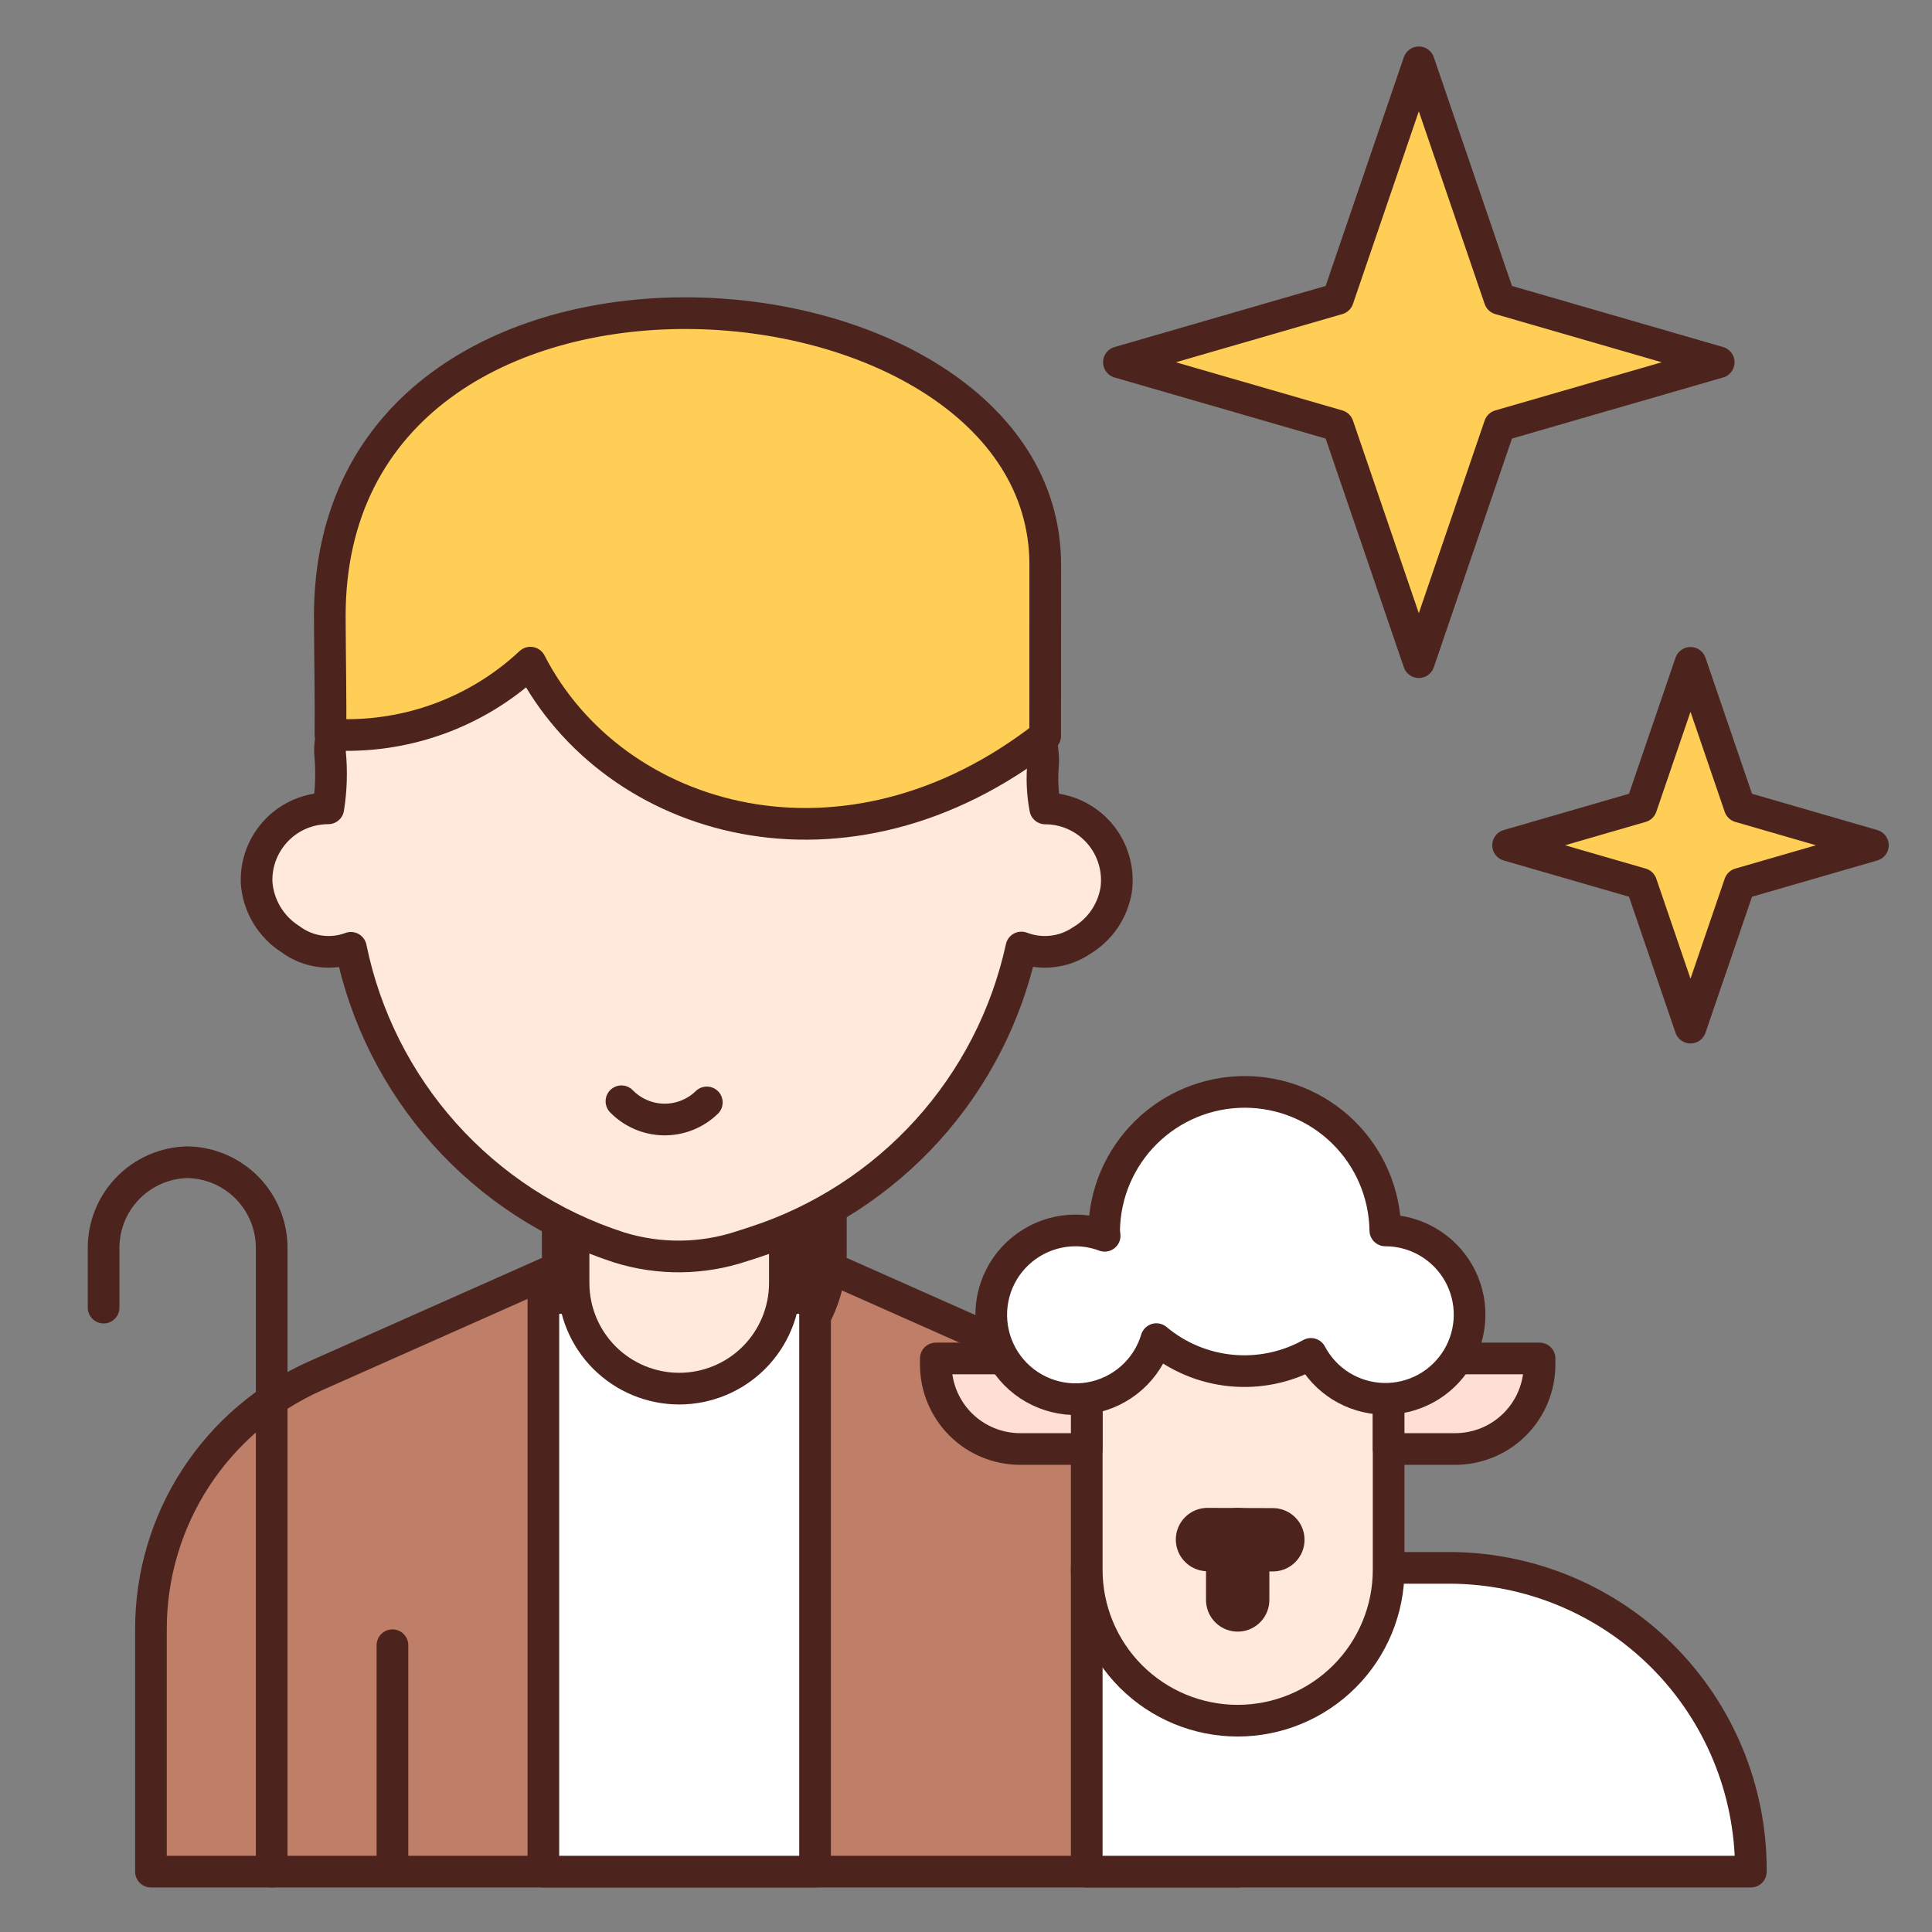 <svg width="61" height="61" viewBox="0 0 61 61" fill="none" xmlns="http://www.w3.org/2000/svg">
<rect x="0" y="0" width="61" height="61" fill="#808080" stroke="none"/>
<path d="M39.078 59.094H4.766V51.428C4.766 49.738 5.256 48.084 6.177 46.667C7.098 45.25 8.41 44.13 9.954 43.443L21.922 38.125L33.889 43.443C35.434 44.13 36.746 45.25 37.667 46.667C38.588 48.084 39.078 49.738 39.078 51.428V59.094Z" fill="#BF7E68" stroke="#4C241D" stroke-linecap="round" stroke-linejoin="round"/>
<path d="M18.109 37.648H25.734V39.555C25.734 40.566 25.333 41.535 24.618 42.251C23.903 42.965 22.933 43.367 21.922 43.367C20.911 43.367 19.941 42.965 19.226 42.251C18.511 41.535 18.109 40.566 18.109 39.555V37.648Z" fill="#E7D1C4" stroke="#4C241D" stroke-width="2" stroke-linecap="round" stroke-linejoin="round"/>
<path d="M25.734 40.984H17.156V59.094H25.734V40.984Z" fill="white" stroke="#4C241D" stroke-linecap="round" stroke-linejoin="round"/>
<path d="M18.109 36.219H24.781V40.508C24.781 41.393 24.43 42.241 23.804 42.867C23.179 43.492 22.33 43.844 21.445 43.844V43.844C20.561 43.844 19.712 43.492 19.086 42.867C18.461 42.241 18.109 41.393 18.109 40.508V36.219Z" fill="#FFE8DC" stroke="#4C241D" stroke-linecap="round" stroke-linejoin="round"/>
<path d="M3.271 41.286V39.451C3.258 38.734 3.53 38.041 4.027 37.524C4.525 37.007 5.207 36.709 5.925 36.695V36.695C6.642 36.709 7.324 37.007 7.822 37.524C8.319 38.041 8.591 38.734 8.578 39.451V59.094" stroke="#4C241D" stroke-linecap="round" stroke-linejoin="round"/>
<path d="M34.312 49.503H45.75C48.278 49.503 50.702 50.508 52.49 52.295C54.277 54.083 55.281 56.507 55.281 59.035V59.094H34.312V49.503Z" fill="white" stroke="#4C241D" stroke-linecap="round" stroke-linejoin="round"/>
<path d="M34.312 41.938H43.844V49.562C43.844 50.826 43.342 52.039 42.448 52.932C41.554 53.826 40.342 54.328 39.078 54.328V54.328C37.814 54.328 36.602 53.826 35.708 52.932C34.815 52.039 34.312 50.826 34.312 49.562V41.938Z" fill="#FFE8DC" stroke="#4C241D" stroke-linecap="round" stroke-linejoin="round"/>
<path d="M43.844 42.891H48.609V43.086C48.609 43.792 48.329 44.47 47.829 44.97C47.33 45.469 46.652 45.75 45.945 45.75H43.844V42.891Z" fill="#FFDED5" stroke="#4C241D" stroke-linecap="round" stroke-linejoin="round"/>
<path d="M34.312 45.75H32.211C31.504 45.75 30.827 45.469 30.327 44.97C29.828 44.47 29.547 43.792 29.547 43.086V42.891H34.312V45.75Z" fill="#FFDED5" stroke="#4C241D" stroke-linecap="round" stroke-linejoin="round"/>
<path d="M43.739 38.849C43.722 37.683 43.247 36.571 42.416 35.752C41.585 34.934 40.466 34.475 39.3 34.475C38.133 34.475 37.014 34.934 36.184 35.752C35.353 36.571 34.878 37.683 34.861 38.849C34.861 38.907 34.876 38.961 34.878 39.018C34.588 38.909 34.282 38.852 33.973 38.849C33.479 38.847 32.994 38.982 32.572 39.24C32.15 39.498 31.808 39.867 31.584 40.308C31.361 40.749 31.264 41.244 31.306 41.736C31.347 42.229 31.525 42.7 31.819 43.098C32.112 43.495 32.511 43.803 32.97 43.986C33.429 44.17 33.93 44.223 34.417 44.138C34.904 44.053 35.358 43.834 35.728 43.506C36.098 43.178 36.369 42.754 36.511 42.281C37.182 42.843 38.007 43.189 38.878 43.272C39.75 43.355 40.626 43.172 41.39 42.747C41.61 43.163 41.936 43.514 42.336 43.764C42.736 44.013 43.195 44.151 43.666 44.165C44.137 44.178 44.603 44.066 45.016 43.841C45.43 43.615 45.776 43.283 46.019 42.88C46.262 42.476 46.394 42.015 46.4 41.544C46.407 41.073 46.288 40.609 46.056 40.199C45.824 39.789 45.487 39.448 45.08 39.211C44.673 38.973 44.21 38.849 43.739 38.849V38.849Z" fill="white" stroke="#4C241D" stroke-linecap="round" stroke-linejoin="round"/>
<path d="M38.125 48.609L40.188 48.616" stroke="#4C241D" stroke-width="2" stroke-linecap="round" stroke-linejoin="round"/>
<path d="M39.078 48.609V50.516" stroke="#4C241D" stroke-width="2" stroke-linecap="round" stroke-linejoin="round"/>
<path d="M12.391 58.617V51.945" stroke="#4C241D" stroke-linecap="round" stroke-linejoin="round"/>
<path d="M33.002 25.526C32.913 25.055 32.892 24.573 32.937 24.096C32.949 23.455 32.743 22.829 32.355 22.32C31.966 21.81 31.416 21.447 30.794 21.29C24.495 19.783 17.907 19.996 11.719 21.908C11.33 22.032 10.993 22.28 10.758 22.613C10.524 22.947 10.404 23.348 10.419 23.756C10.477 24.344 10.459 24.938 10.365 25.522C10.06 25.522 9.759 25.583 9.478 25.702C9.198 25.821 8.944 25.996 8.733 26.215C8.522 26.435 8.357 26.695 8.248 26.979C8.14 27.264 8.09 27.568 8.102 27.872C8.129 28.232 8.24 28.581 8.426 28.891C8.612 29.2 8.868 29.462 9.173 29.655C9.443 29.856 9.759 29.986 10.092 30.033C10.425 30.08 10.764 30.044 11.079 29.926C11.526 32.112 12.547 34.141 14.035 35.803C15.524 37.465 17.428 38.702 19.552 39.387C20.817 39.78 22.175 39.765 23.432 39.345L23.834 39.215C25.927 38.536 27.805 37.319 29.282 35.688C30.758 34.056 31.781 32.066 32.249 29.916C32.559 30.035 32.893 30.078 33.223 30.04C33.553 30.003 33.868 29.887 34.144 29.701C34.435 29.529 34.685 29.294 34.875 29.014C35.065 28.734 35.191 28.415 35.244 28.081C35.285 27.762 35.258 27.438 35.164 27.13C35.071 26.823 34.913 26.538 34.701 26.297C34.488 26.055 34.227 25.861 33.934 25.728C33.641 25.595 33.324 25.526 33.002 25.526Z" fill="#FFE8DC" stroke="#4C241D" stroke-linecap="round" stroke-linejoin="round"/>
<path d="M33.002 17.829C33.002 7.869 10.365 6.058 10.413 19.491C10.418 20.795 10.446 22.212 10.433 23.191C11.584 23.262 12.738 23.098 13.824 22.708C14.909 22.318 15.904 21.71 16.746 20.922C19.381 26.038 26.725 28.136 33 23.234L33.002 17.829Z" fill="#FFCE56" stroke="#4C241D" stroke-linecap="round" stroke-linejoin="round"/>
<path d="M47.349 9.436L54.266 11.438L47.349 13.439L44.797 20.907L42.244 13.439L35.328 11.438L42.244 9.436L44.797 1.968L47.349 9.436Z" fill="#FFCE56" stroke="#4C241D" stroke-linecap="round" stroke-linejoin="round"/>
<path d="M54.928 25.47L59.134 26.688L54.928 27.905L53.375 32.446L51.822 27.905L47.616 26.688L51.822 25.47L53.375 20.929L54.928 25.47Z" fill="#FFCE56" stroke="#4C241D" stroke-linecap="round" stroke-linejoin="round"/>
<path d="M22.317 34.807C21.954 35.16 21.467 35.354 20.961 35.347C20.456 35.34 19.974 35.133 19.621 34.771" stroke="#4C241D" stroke-linecap="round" stroke-linejoin="round"/>
</svg>
